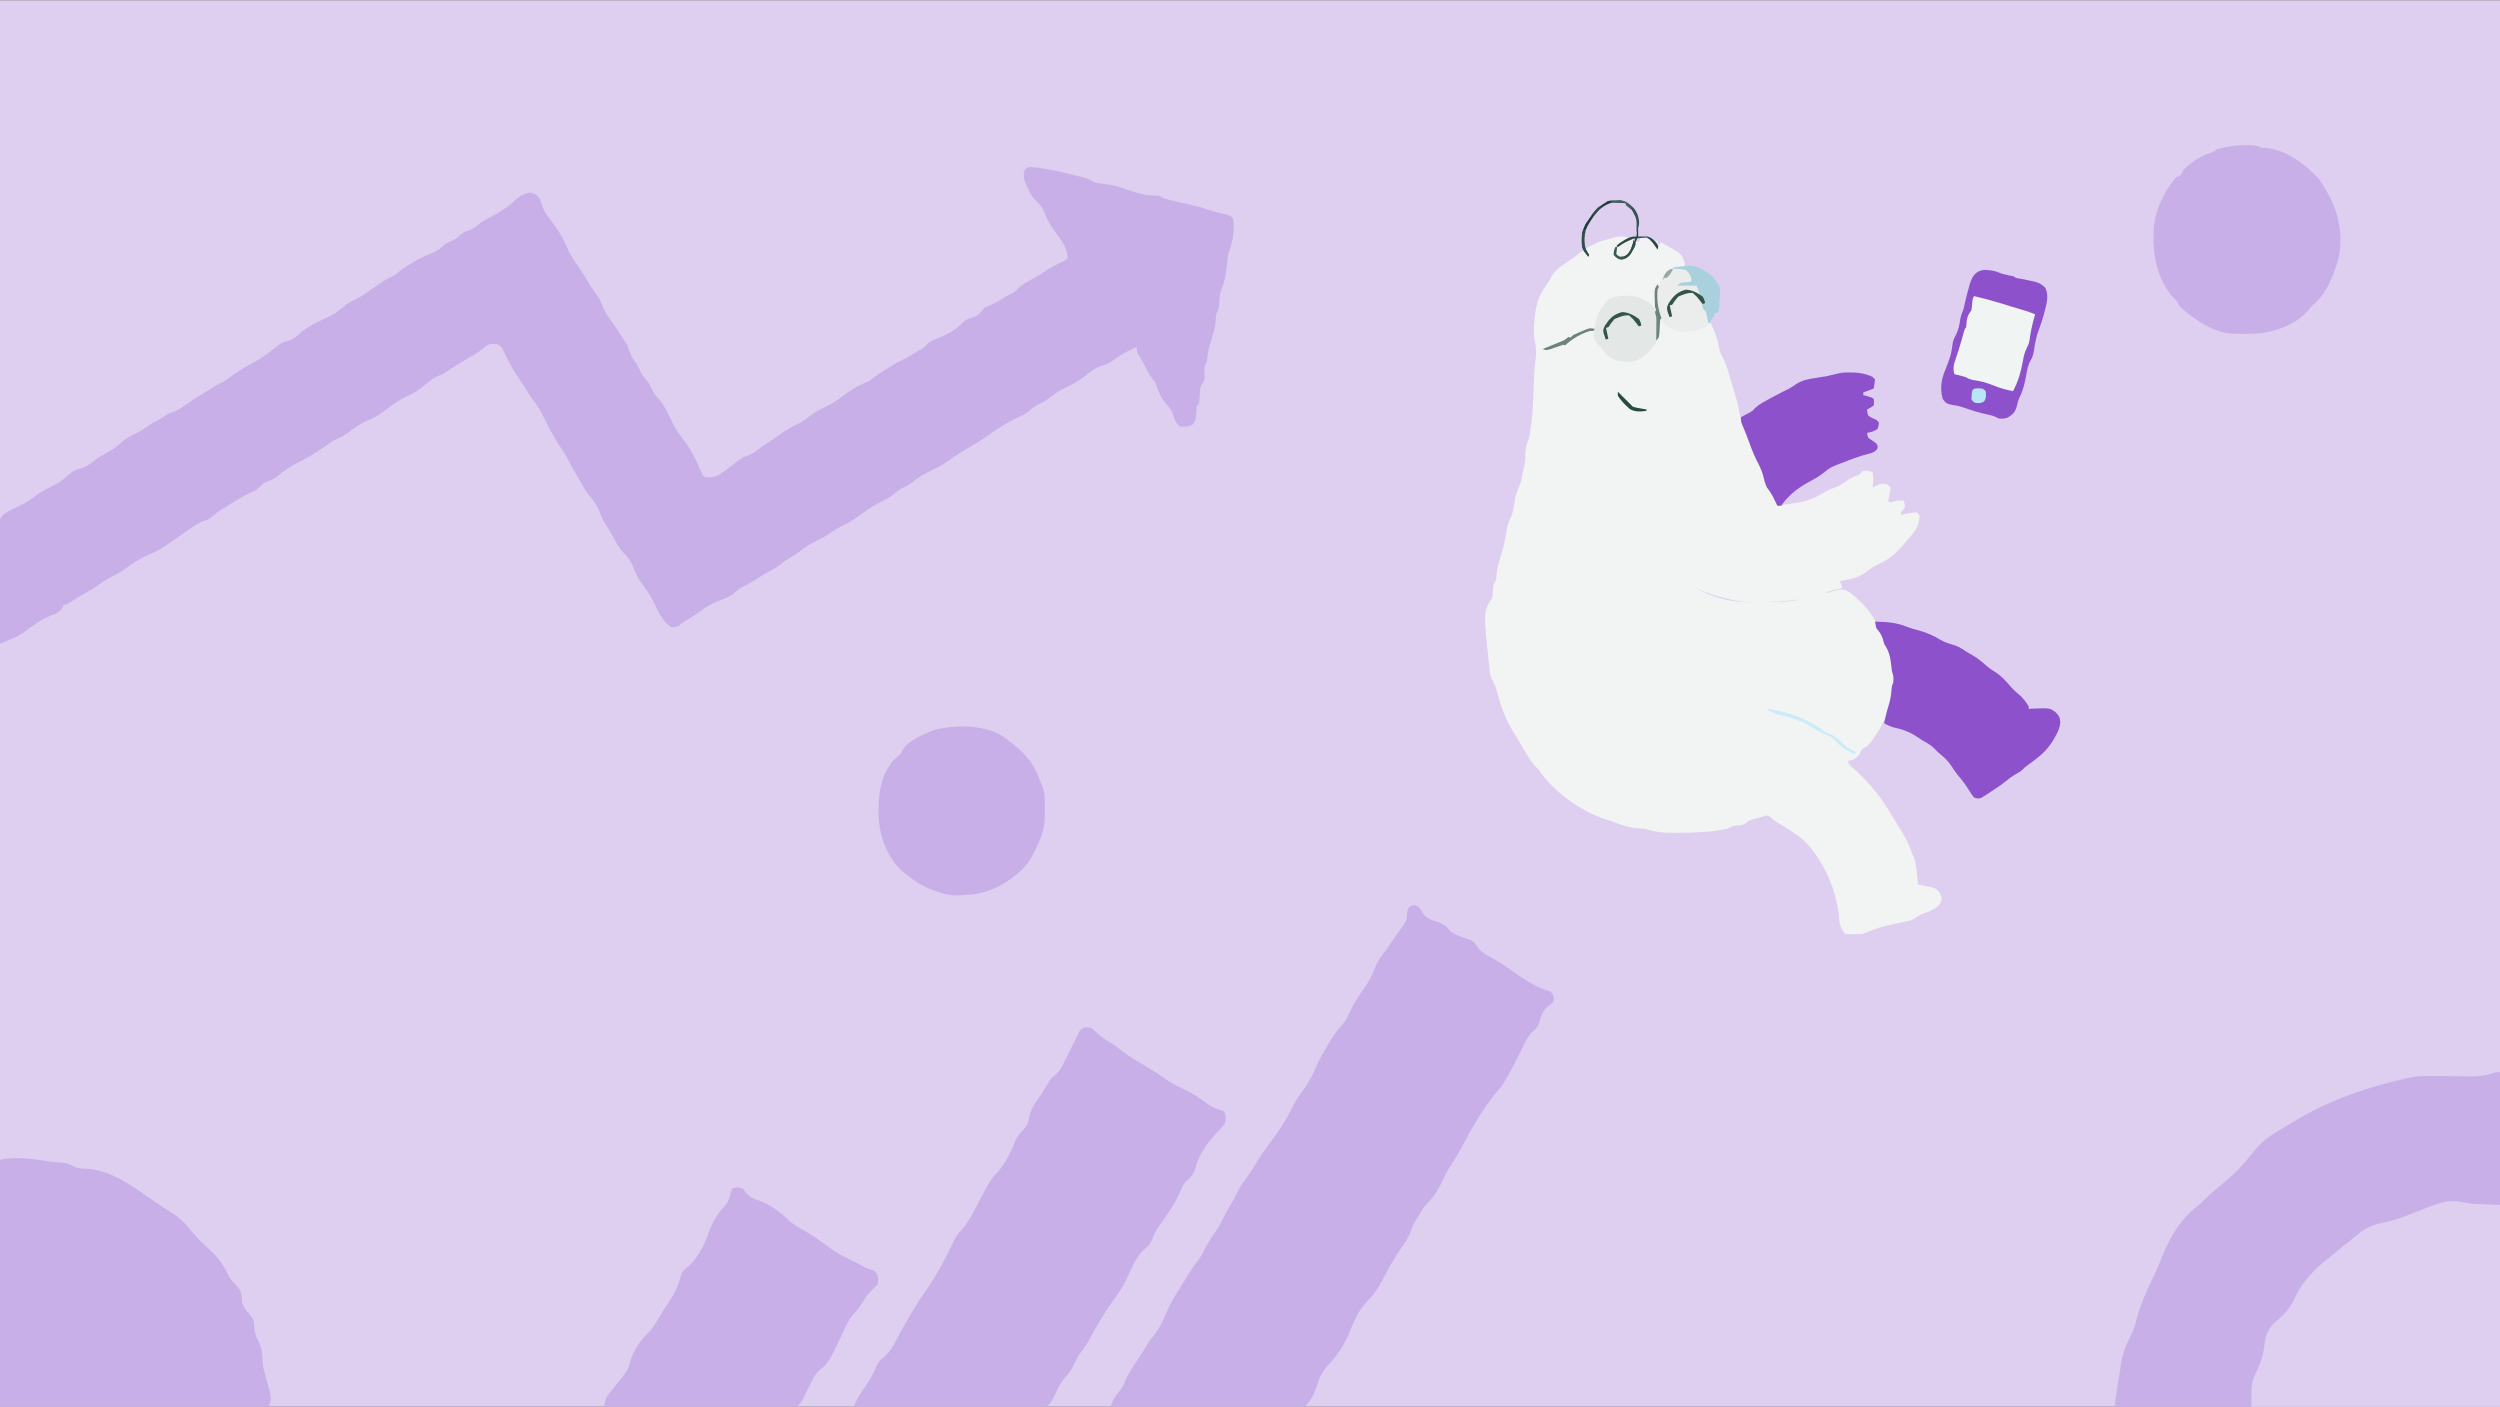 <svg width="604" height="340" viewBox="0 0 1440 810" fill="none" xmlns="http://www.w3.org/2000/svg"><rect x="0" y="0" width="1440" height="810" fill="#333333" stroke="none"/><g clip-path="url(#clip0_1482_966)"><path d="M0 0C475.2 0 950.4 0 1440 0C1440 267.3 1440 534.6 1440 810C964.8 810 489.6 810 0 810C0 542.7 0 275.4 0 0Z" fill="#DECFF1" /><path d="M593.745 95.912C600.512 96.394 606.812 97.644 613.366 99.335C615.022 99.755 616.682 100.149 618.346 100.535C619.418 100.789 620.49 101.043 621.563 101.297C622.518 101.522 623.473 101.747 624.457 101.979C627 102.75 627 102.75 628.91 103.931C631.214 105.27 632.975 105.36 635.625 105.562C640.676 106.062 645.157 107.461 649.922 109.172C655.52 111.175 660.306 112.338 666.287 112.374C668.25 112.5 668.25 112.5 670.5 114C671.639 114.348 672.793 114.648 673.954 114.914C674.63 115.072 675.307 115.229 676.004 115.392C676.709 115.551 677.414 115.711 678.141 115.875C679.527 116.195 680.912 116.515 682.298 116.836C682.968 116.99 683.637 117.144 684.327 117.303C691.961 119.077 691.961 119.077 695.438 120.328C698.92 121.529 702.46 122.37 706.049 123.19C708 123.75 708 123.75 710.25 125.25C710.506 127.158 710.605 128.826 710.578 130.734C710.575 131.276 710.571 131.817 710.568 132.375C710.45 136.694 709.454 140.316 708.006 144.387C707.094 147.54 706.784 150.583 706.5 153.844C706.084 158.543 705.244 162.421 703.409 166.802C702.41 169.755 702.312 172.679 702.205 175.778C701.993 177.82 701.421 178.948 700.5 180.75C700.296 182.458 700.296 182.458 700.266 184.312C699.954 188.698 698.735 192.52 697.353 196.657C696.119 200.416 695.577 203.828 695.25 207.75C694.997 208.218 694.743 208.686 694.483 209.168C693.298 211.726 693.761 214.245 693.917 217.008C693.75 219 693.75 219 692.649 220.45C691.059 222.595 691.171 224.282 691.078 226.922C690.906 231.516 690.906 231.516 689.25 234C689.124 235.356 689.051 236.717 689.016 238.078C688.711 241.983 688.711 241.983 686.906 244.266C684.164 245.517 682.48 245.738 679.5 245.25C677.29 243.279 676.586 241.833 675.844 238.969C674.91 235.959 673.72 234.582 671.64 232.31C668.825 229.075 667.209 225.301 665.93 221.244C665.264 219.617 665.264 219.617 663.82 217.972C662.18 215.912 661.125 213.922 660 211.547C658.784 209.032 657.604 206.642 655.969 204.375C654.75 202.5 654.75 202.5 654.75 199.5C650.213 201.628 645.897 203.777 641.859 206.766C639.606 208.417 637.814 209.506 635.109 210.188C630.99 211.348 627.992 213.992 624.652 216.557C620.695 219.547 616.712 221.624 612.217 223.734C608.99 225.39 606.224 227.468 603.349 229.664C601.31 231.138 599.275 232.216 596.962 233.188C595.181 234.177 593.759 235.487 592.216 236.805C590.295 238.297 588.181 239.254 585.984 240.281C579.92 243.2 574.381 246.706 568.922 250.641C564.532 253.765 559.881 256.457 555.23 259.171C552.249 260.927 549.402 262.711 546.668 264.835C543.834 267.018 540.888 268.581 537.656 270.094C533.269 272.174 529.211 274.349 525.469 277.5C523.432 279.052 521.451 280.054 519.12 281.083C517.295 282.116 515.827 283.426 514.24 284.785C512.152 286.41 509.828 287.526 507.469 288.703C503.799 290.595 500.452 292.54 497.215 295.122C492.795 298.525 487.988 301.343 482.959 303.735C481.315 304.597 479.837 305.599 478.313 306.656C475.703 308.45 473.057 309.879 470.203 311.25C466.931 312.84 464.14 314.558 461.303 316.819C458.806 318.718 456.128 320.322 453.46 321.967C451.466 323.225 451.466 323.225 449.622 324.773C447.754 326.247 445.923 327.314 443.813 328.406C441.127 329.833 438.58 331.319 436.078 333.047C433.719 334.672 431.35 335.983 428.766 337.219C426.053 338.523 424.346 339.834 422.25 342C419.914 343.396 417.485 344.573 414.911 345.463C411.07 346.798 407.947 348.579 404.625 350.906C403.644 351.578 402.663 352.249 401.681 352.919C401.218 353.237 400.755 353.555 400.279 353.882C398.706 354.949 397.104 355.96 395.484 356.953C393.074 358.376 393.074 358.376 391.359 359.859C389.513 361.069 388.43 360.993 386.25 360.75C381.433 357.289 379.002 351.778 376.558 346.565C374.918 343.134 373.1 340.293 370.734 337.312C367.889 333.726 366.206 330.285 364.585 326.024C363.203 322.673 361.299 319.927 358.597 317.479C356.461 315.166 355.11 312.605 353.625 309.844C352.052 306.949 350.499 304.116 348.645 301.389C347.261 299.267 346.422 297.312 345.563 294.938C343.92 290.836 341.784 287.867 338.936 284.522C337.199 282.378 335.938 280.151 334.661 277.714C333.66 275.83 332.567 274.022 331.453 272.203C330.111 269.991 328.866 267.787 327.75 265.453C326.696 263.28 325.5 261.31 324.141 259.312C320.068 253.321 316.621 247.068 313.453 240.562C311.602 236.769 309.703 233.336 307.028 230.045C305.548 228.181 304.346 226.17 303.106 224.142C302.378 222.958 301.615 221.797 300.844 220.641C300.318 219.852 299.792 219.063 299.25 218.25C298.671 217.387 298.671 217.387 298.081 216.507C294.938 211.712 292.362 206.834 289.934 201.653C288.874 199.332 288.874 199.332 286.5 198C283.247 197.57 281.794 197.589 279.141 199.594C278.773 199.939 278.406 200.284 278.027 200.64C276.003 202.399 273.7 203.642 271.392 204.993C268.972 206.413 266.577 207.873 264.188 209.344C263.403 209.825 262.618 210.307 261.809 210.803C260.223 211.797 258.658 212.822 257.109 213.873C255 215.25 255 215.25 252.563 216.188C249.257 217.513 246.715 219.789 243.999 222.047C241.233 224.345 238.869 225.925 235.535 227.3C231.029 229.355 226.935 232.083 223.078 235.172C219.19 238.279 215.124 240.655 210.498 242.496C207.513 243.759 205.071 245.549 202.5 247.5C199.105 250.077 195.945 251.812 192 253.5C190.125 254.68 188.351 255.99 186.563 257.297C182.081 260.489 177.504 263.163 172.594 265.641C167.882 268.018 163.854 270.509 159.853 273.993C157.717 275.668 155.469 276.563 152.962 277.556C151.292 278.249 151.292 278.249 149.625 280.125C147.846 281.905 147.001 282.418 144.759 283.315C140.588 285.106 136.823 287.42 132.984 289.828C132.301 290.248 131.618 290.668 130.915 291.101C128.042 292.889 125.26 294.652 122.695 296.865C120.985 298.302 119.984 298.99 117.891 299.578C114.154 300.854 111.204 302.979 108 305.25C91.769 316.648 91.769 316.648 83.25 320.25C79.317 322.372 75.623 324.811 72 327.422C68.997 329.566 65.953 331.184 62.628 332.766C59.93 334.18 57.538 335.953 55.072 337.734C52.889 339.251 50.624 340.5 48.281 341.751C45.42 343.356 42.701 345.178 39.964 346.983C38.25 348 38.25 348 36.75 348C36.565 348.449 36.379 348.897 36.188 349.359C34.575 352.182 32.784 353.072 29.719 354.094C26.477 355.235 23.73 356.972 20.86 358.828C20.191 359.26 20.191 359.26 19.509 359.7C17.619 360.943 15.817 362.192 14.111 363.68C11.485 365.633 8.773 366.81 5.766 368.062C5.21 368.299 4.655 368.536 4.083 368.78C2.724 369.359 1.362 369.93 0 370.5C-0.191 361.216 -0.338 351.933 -0.427 342.648C-0.47 338.336 -0.529 334.025 -0.622 329.714C-0.712 325.552 -0.761 321.39 -0.783 317.226C-0.798 315.64 -0.828 314.054 -0.872 312.468C-1.207 300.062 -1.207 300.062 1.76 296.223C3.877 294.644 5.829 293.541 8.25 292.5C8.919 292.165 9.588 291.831 10.278 291.486C11.465 290.892 12.661 290.315 13.863 289.752C15.98 288.628 17.783 287.298 19.688 285.844C22.769 283.514 25.905 281.717 29.391 280.078C33.239 278.238 36.218 276.301 39.305 273.378C41.557 271.252 43.578 270.148 46.594 269.484C50.133 268.573 52.71 266.241 55.573 264.062C57.66 262.565 59.735 261.377 62.016 260.203C64.644 258.831 66.751 257.455 68.906 255.422C72.06 252.476 75.643 250.69 79.459 248.725C81.333 247.723 83.002 246.7 84.703 245.438C86.909 243.817 89.049 242.701 91.5 241.5C92.983 240.566 94.45 239.612 95.906 238.638C97.5 237.75 97.5 237.75 99.645 237.085C102.378 236.116 104.341 234.762 106.688 233.062C110.253 230.518 113.863 228.164 117.648 225.952C118.993 225.153 120.299 224.287 121.594 223.406C123.252 222.325 124.739 221.513 126.516 220.688C129.047 219.462 131.171 217.986 133.406 216.281C137.033 213.56 140.805 211.393 144.797 209.25C149.996 206.449 154.511 203.356 159 199.5C161.407 197.706 162.961 196.616 165.891 195.984C168.678 195.3 170.313 193.781 172.453 191.906C177.09 187.928 182.155 185.483 187.652 182.891C193.022 180.345 193.022 180.345 197.578 176.625C199.866 174.393 202.178 173.342 205.043 171.981C208.818 170.088 212.204 167.61 215.628 165.152C218.931 162.792 222.112 160.654 225.835 159.015C227.748 157.981 229.31 156.617 231 155.25C237.024 151.019 242.92 147.757 249.756 145.002C252.539 143.759 254.254 142.283 256.5 140.25C257.993 139.452 259.514 138.743 261.047 138.026C262.726 137.196 262.726 137.196 264.75 135.328C266.718 133.73 267.708 133.143 270 132.375C272.551 131.515 274.181 130.356 276.193 128.534C278.442 126.754 281.012 125.545 283.538 124.204C288.838 121.319 293.534 118.333 297.75 114C300.142 112.253 302.398 111.108 305.344 110.578C308.414 111.179 309.371 112.262 311.25 114.75C311.597 115.755 311.906 116.772 312.188 117.797C313.391 121.927 315.868 124.812 318.489 128.162C321.876 132.659 324.747 137.511 326.859 142.734C328.692 147.098 331.503 150.871 334.157 154.764C336.036 157.526 337.741 160.372 339.425 163.257C340.6 165.163 341.895 166.945 343.219 168.75C344.958 171.179 346.196 173.394 347.203 176.203C348.598 180.017 350.73 182.922 353.177 186.138C355.654 189.463 357.804 192.986 360 196.5C360.495 197.243 360.99 197.985 361.5 198.75C361.87 199.835 362.212 200.93 362.531 202.031C363.489 205.015 364.741 206.827 366.75 209.25C367.396 210.505 368.019 211.772 368.625 213.047C369.634 215.141 370.351 216.601 372 218.25C374.08 220.33 375.041 222.758 376.242 225.422C377.342 227.416 378.623 228.67 380.25 230.25C383.056 234.267 385.205 238.644 387.328 243.047C389.164 246.836 391.257 250.06 393.935 253.307C398.287 258.909 401.251 265.387 404.054 271.86C404.81 273.842 404.81 273.842 406.5 274.5C410.663 274.864 412.775 274.243 416.156 271.828C416.932 271.283 417.707 270.738 418.506 270.176C420.478 268.703 422.4 267.189 424.313 265.641C426.81 263.643 429.007 262.575 432.026 261.601C434.314 260.668 436.084 259.174 438.009 257.648C439.417 256.564 440.839 255.636 442.359 254.719C444.838 253.216 447.126 251.545 449.438 249.797C452.998 247.163 456.638 245.262 460.629 243.369C462.662 242.297 464.271 241.139 466.031 239.672C469.122 237.119 472.412 235.486 476.023 233.773C479.781 231.952 482.989 229.708 486.305 227.191C490.133 224.355 494.184 221.819 498.609 220.031C500.987 219.131 500.987 219.131 502.658 217.67C505.192 215.648 507.859 213.958 510.609 212.25C511.115 211.931 511.62 211.612 512.14 211.283C515.127 209.42 518.15 207.767 521.312 206.224C523.555 205.095 525.671 203.812 527.813 202.5C528.629 202.005 529.445 201.51 530.285 201C532.493 199.614 532.493 199.614 534.032 197.921C535.8 196.21 537.369 195.609 539.672 194.766C545.244 192.552 550.545 189.81 554.719 185.438C556.58 183.674 557.479 183.351 559.875 182.672C563.423 181.647 564.708 179.895 567 177C568.227 176.423 569.46 175.85 570.733 175.383C573.308 174.309 575.61 172.769 577.981 171.308C579.75 170.25 579.75 170.25 582.234 169.078C584.344 168.084 584.344 168.084 585.935 166.242C588.127 164.127 590.403 162.72 593.063 161.297C596.123 159.61 599.099 157.909 601.969 155.906C605.286 153.622 608.821 151.893 612.445 150.149C614.171 149.409 614.171 149.409 615 148.5C615 142.369 611.071 137.842 607.591 133.066C604.895 129.363 603.002 125.942 601.421 121.644C600.291 118.874 598.547 116.957 596.335 114.996C594.337 112.795 593.133 110.387 591.891 107.719C591.526 106.991 591.526 106.991 591.154 106.248C589.641 103.034 589.188 100.914 590.25 97.5C591.75 96 591.75 96 593.745 95.912Z" fill="#C8AFE7" /><path d="M937.5 136.5C938.243 137.614 938.243 137.614 939 138.75C941.688 138.938 941.688 138.938 944.25 138.75C944.498 138.008 944.745 137.265 945 136.5C948.429 136.912 951.506 137.563 954.75 138.75C954.75 139.493 954.75 140.235 954.75 141C955.493 140.505 956.235 140.01 957 139.5C968.675 145.794 968.675 145.794 970.406 151.36C970.437 151.901 970.468 152.442 970.5 153C970.253 153.248 970.005 153.495 969.75 153.75C970.322 154.137 970.895 154.524 971.484 154.922C973.962 157.169 974.615 158.893 975.75 162C974.028 162.861 972.692 162.981 970.781 163.172C970.168 163.235 969.555 163.298 968.924 163.363C968.454 163.408 967.984 163.453 967.5 163.5C967.748 163.5 967.995 163.5 968.25 163.5C971.25 163.5 974.25 163.5 977.25 163.5C979.313 167.646 980.649 171.461 981.308 176.054C981.656 177.828 981.656 177.828 982.91 179.294C984.531 181.46 984.151 183.38 984 186C984.495 186 984.99 186 985.5 186C987.665 190.809 989.58 195.334 990.261 200.59C990.713 202.356 991.281 203.595 992.127 205.193C994.083 208.967 995.231 212.915 996.422 216.985C996.64 217.711 996.858 218.438 997.083 219.186C1001.01 232.36 1001.01 232.36 1001.95 237.891C1002.53 240.919 1003.53 243.263 1005 245.953C1005.84 247.689 1006.36 249.392 1006.88 251.25C1007.7 254.16 1008.75 256.676 1010.17 259.339C1011.58 262.159 1012.71 265.098 1013.89 268.023C1014.73 270.114 1014.73 270.114 1016.25 272.25C1016.61 273.734 1016.98 275.219 1017.33 276.706C1018.1 279.52 1019.35 281.939 1021.17 284.203C1022.64 286.314 1023.08 288.532 1023.75 291C1026.6 290.599 1029.44 290.169 1032.28 289.735C1033.08 289.623 1033.87 289.511 1034.69 289.396C1040.92 288.422 1045.8 286.404 1051.13 283.078C1052.95 282.031 1054.69 281.334 1056.66 280.594C1059.65 279.437 1061.98 278.072 1064.5 276.12C1065.82 275.203 1067.08 274.623 1068.56 274.031C1070.98 273.223 1070.98 273.223 1072.13 271.688C1073.25 270.75 1073.25 270.75 1076.02 270.985C1077.25 271.24 1077.25 271.24 1078.5 271.5C1079.2 274.75 1079.2 277.251 1078.5 280.5C1079.29 280.114 1080.08 279.727 1080.89 279.328C1083.37 278.264 1084.89 278.032 1087.5 279C1088 279.495 1088.49 279.99 1089 280.5C1088.77 282.61 1088.77 282.61 1088.25 285C1088.11 285.712 1087.97 286.423 1087.83 287.156C1087.72 287.682 1087.61 288.208 1087.5 288.75C1090.33 288.974 1090.33 288.974 1092 288C1093.5 287.97 1095 287.968 1096.5 288C1097.02 289.688 1097.02 289.688 1097.25 291.75C1096.17 293.391 1096.17 293.391 1095 294.75C1095 295.245 1095 295.74 1095 296.25C1095.51 296.142 1096.02 296.034 1096.55 295.922C1099.04 295.445 1101.47 294.989 1104 294.75C1105.5 296.25 1105.5 296.25 1105.67 297.636C1105.28 302.968 1102.98 305.848 1099.5 309.75C1099.07 310.269 1098.64 310.789 1098.2 311.323C1094.06 316.257 1088.97 321.761 1082.91 324.188C1079.69 325.486 1077.07 327.507 1074.26 329.514C1070.45 332.185 1067.36 333.238 1062.75 333.75C1061.75 333.982 1060.74 334.222 1059.75 334.5C1060.25 335.738 1060.74 336.975 1061.25 338.25C1060.69 338.395 1060.13 338.54 1059.55 338.69C1058.81 338.885 1058.07 339.08 1057.31 339.281C1056.22 339.569 1056.22 339.569 1055.1 339.862C1053.05 340.418 1053.05 340.418 1051.47 341.277C1049.71 342.141 1048.08 342.455 1046.16 342.797C1043.49 343.262 1043.49 343.262 1041 344.25C1033.61 345.677 1026.21 346.098 1018.71 346.307C1016.95 346.36 1015.2 346.432 1013.44 346.505C1006.51 346.742 1000.47 346.183 993.75 344.25C992.696 344.007 991.642 343.766 990.586 343.53C987.161 342.588 983.919 341.351 980.625 340.031C979.7 339.666 979.7 339.666 978.756 339.293C977.253 338.699 975.751 338.1 974.25 337.5C975.813 338.205 977.378 338.904 978.949 339.592C980.309 340.194 981.661 340.815 983.004 341.455C992.679 345.865 1002.71 346.931 1013.25 346.5C1014.76 346.45 1016.27 346.4 1017.78 346.351C1032.01 346.369 1032.01 346.369 1045.5 342.75C1047.12 342.324 1048.75 341.988 1050.4 341.657C1053.19 341.045 1055.91 340.198 1058.64 339.366C1061.26 338.851 1062.68 339.267 1064.95 340.603C1071.77 345.726 1078.73 352.705 1081.71 360.835C1082.28 362.487 1082.28 362.487 1083.84 364.641C1085.32 366.855 1085.97 368.713 1086.75 371.25C1087.26 372.439 1087.78 373.626 1088.3 374.813C1089.66 378.14 1090.17 381.15 1090.37 384.727C1090.41 386.301 1090.41 386.301 1091.25 387.75C1091.43 392.65 1091.43 392.65 1090.5 394.5C1090.3 395.92 1090.11 397.342 1089.94 398.766C1088.52 408.139 1085.55 416.063 1080 423.75C1079.59 424.34 1079.19 424.93 1078.77 425.537C1076.83 428.265 1075.54 429.797 1072.5 431.25C1071.97 432.237 1071.48 433.239 1071 434.25C1068.92 436.757 1067.49 437.64 1064.25 438C1065.19 440.825 1066.42 441.446 1068.75 443.25C1076.34 450.422 1083.24 458.498 1088.56 467.487C1089.71 469.437 1090.89 471.372 1092.08 473.303C1092.85 474.567 1093.62 475.83 1094.39 477.094C1094.78 477.725 1095.17 478.357 1095.57 479.007C1097.57 482.295 1099.27 485.459 1100.51 489.104C1101.05 490.722 1101.05 490.722 1102.21 493.058C1103.47 496.331 1103.84 499.354 1104.14 502.828C1104.23 503.759 1104.23 503.759 1104.33 504.708C1104.48 506.221 1104.61 507.736 1104.75 509.25C1105.41 509.36 1106.07 509.471 1106.75 509.584C1114.76 511.131 1114.76 511.131 1117.03 513.61C1118.25 516 1118.25 516 1118.34 518.344C1117.04 521.68 1114.71 523.054 1111.52 524.534C1110.76 524.827 1109.99 525.12 1109.2 525.422C1106.1 526.591 1106.1 526.591 1103.34 528.377C1101.59 529.614 1100.33 529.989 1098.24 530.408C1097.23 530.623 1097.23 530.623 1096.19 530.841C1095.47 530.987 1094.75 531.132 1094.02 531.281C1082.97 533.621 1082.97 533.621 1072.5 537.75C1070.84 537.803 1069.19 537.813 1067.53 537.797C1066.64 537.79 1065.75 537.784 1064.83 537.777C1064.14 537.768 1063.46 537.759 1062.75 537.75C1060.77 534.819 1059.61 532.673 1059.38 529.125C1058.26 512.968 1050.28 494.668 1038.61 483.422C1033.96 479.497 1028.76 476.424 1023.54 473.333C1022.25 472.5 1022.25 472.5 1020.25 470.737C1018.6 469.296 1018.6 469.296 1016.63 469.623C1016.01 469.83 1015.39 470.037 1014.75 470.25C1013.81 470.491 1013.81 470.491 1012.85 470.737C1012.22 470.916 1011.6 471.096 1010.95 471.281C1010.01 471.545 1010.01 471.545 1009.05 471.815C1007.21 472.417 1007.21 472.417 1005.73 473.675C1003.99 474.939 1002.95 475.061 1000.83 475.172C998.216 475.317 997.544 475.471 995.25 477C985.592 479.154 975.659 479.324 965.813 479.391C964.56 479.406 964.56 479.406 963.282 479.421C957.608 479.426 952.628 478.793 947.25 477C945.923 476.923 944.594 476.863 943.266 476.813C938.553 476.459 934.566 475.127 930.176 473.435C928.261 472.697 926.389 472.082 924.422 471.516C910.423 466.815 894.524 455.615 886.5 443.25C885.897 442.662 885.293 442.075 884.672 441.469C882.304 439.043 880.708 436.411 879 433.5C878.613 432.866 878.227 432.232 877.828 431.578C876.985 430.149 876.161 428.71 875.344 427.266C874.276 425.38 873.146 423.554 871.969 421.735C867.462 414.457 864.722 407.485 862.569 399.224C861.551 395.337 861.551 395.337 859.796 391.746C858.37 389.365 858.21 387.265 857.906 384.516C857.819 383.732 857.819 383.732 857.729 382.933C854.405 351.893 854.405 351.893 859.5 344.25C859.788 342.271 859.788 342.271 859.875 340.125C860.03 337.244 860.108 336.213 861.75 333.75C861.903 332.2 862.053 330.649 862.192 329.098C862.823 324.795 864.259 320.659 865.5 316.5C866.477 313.043 867.138 309.6 867.656 306.047C868.111 303.159 868.701 300.789 870 298.172C871.724 294.674 872.078 291.24 872.578 287.403C873.092 284.479 874.101 282.018 875.288 279.314C876.268 276.817 876.745 274.306 877.204 271.67C877.5 270 877.5 270 877.893 268.609C878.587 265.485 878.556 262.246 878.716 259.058C878.988 256.606 879.579 255.009 880.5 252.75C881 250.579 881.341 248.39 881.672 246.188C881.769 245.539 881.867 244.89 881.967 244.221C883.03 236.571 883.211 228.9 883.427 221.189C883.532 218.049 883.724 214.917 883.922 211.781C885.095 201.984 885.095 201.984 883.5 192.75C883.556 183.105 884.228 172.139 890.435 164.429C891.754 162.745 892.64 161.105 893.578 159.188C895.537 155.563 898.1 153.72 901.5 151.5C902.799 150.597 904.096 149.691 905.391 148.781C906.288 148.164 906.288 148.164 907.204 147.533C908.451 146.642 909.666 145.704 910.852 144.733C915.958 140.745 921.861 138.516 928.078 136.922C928.836 136.724 928.836 136.724 929.61 136.522C932.45 135.849 934.724 135.487 937.5 136.5Z" fill="#F2F4F3" /><path d="M1440 617.25C1440 680.857 1440 744.465 1440 810C1366.74 810 1293.48 810 1218 810C1218.49 805.624 1219.03 801.375 1219.83 797.062C1220.54 793.163 1221.18 789.274 1221.7 785.344C1222.6 779.468 1224.5 774.288 1227.33 769.078C1229.08 765.712 1230.01 762.373 1230.94 758.719C1232.8 751.457 1235.78 744.861 1238.99 738.106C1239.95 736.08 1240.88 734.042 1241.81 732C1242.24 731.059 1242.24 731.059 1242.69 730.099C1243.24 728.839 1243.77 727.566 1244.27 726.284C1248.76 714.805 1254.23 704.024 1263.75 696C1264.21 695.607 1264.66 695.213 1265.14 694.808C1266.16 693.943 1267.21 693.095 1268.25 692.25C1268.81 691.685 1269.37 691.121 1269.94 690.539C1272.18 688.326 1274.52 686.306 1276.92 684.281C1289.3 673.817 1289.3 673.817 1299.56 661.362C1303.71 656.184 1309.11 652.967 1314.75 649.594C1315.52 649.131 1316.29 648.669 1317.08 648.193C1319.3 646.87 1321.52 645.557 1323.75 644.25C1324.28 643.934 1324.82 643.618 1325.37 643.292C1343.12 632.91 1365.2 625.449 1385.25 621C1385.77 620.875 1386.29 620.75 1386.82 620.622C1391.75 619.515 1396.38 619.334 1401.42 619.433C1403.07 619.448 1404.72 619.463 1406.37 619.478C1408.94 619.511 1411.51 619.547 1414.07 619.587C1416.58 619.624 1419.08 619.646 1421.58 619.667C1422.72 619.691 1422.72 619.691 1423.88 619.716C1428.31 619.747 1432 619.207 1436.19 617.736C1437.75 617.25 1437.75 617.25 1440 617.25Z" fill="#C8AFE7" /><path d="M815.156 521.109C817.844 522.131 817.806 522.342 818.953 524.766C821.033 528.622 824.475 529.603 828.426 530.875C831.888 532.033 833.394 533.317 835.5 536.25C836.804 537.197 836.804 537.197 838.219 537.797C838.736 538.041 839.253 538.284 839.786 538.535C840.984 539.035 842.199 539.493 843.425 539.918C844.074 540.146 844.722 540.374 845.391 540.609C845.989 540.8 846.588 540.99 847.204 541.187C849.073 542.293 849.579 542.977 850.729 544.752C852.845 547.917 855.391 549.351 858.703 551.109C862.924 553.462 866.922 555.909 870.797 558.797C874.509 561.533 878.317 563.973 882.328 566.25C882.816 566.53 883.304 566.811 883.806 567.1C886.195 568.425 888.222 569.311 890.886 570.047C893.25 570.75 893.25 570.75 894.75 573C895.02 574.872 895.02 574.872 894.75 576.75C893.543 577.948 893.543 577.948 891.938 579.047C888.418 581.864 887.726 584.646 886.532 588.879C885.719 591.083 885.068 591.938 883.312 593.437C880.673 595.775 879.237 598.406 877.734 601.547C875.248 606.743 872.642 611.852 869.906 616.922C869.354 617.965 869.354 617.965 868.791 619.03C866.567 623.138 864.141 626.558 861 630C853.311 639.554 847.497 650.067 841.753 660.861C839.688 664.71 837.471 668.346 835.009 671.952C833.592 674.125 832.522 676.353 831.422 678.703C828.961 683.805 826.211 688.932 822.059 692.865C820.006 695.018 818.588 697.387 817.078 699.937C816.789 700.41 816.499 700.883 816.201 701.37C814.776 703.754 813.598 706.039 812.704 708.671C811.367 712.439 809.147 715.544 806.906 718.828C803.697 723.633 800.721 728.447 798.094 733.594C795.28 739.089 792.384 744.442 787.913 748.784C783.259 753.566 780.14 759.746 777.832 765.952C774.721 773.61 770.728 780.034 765 786C762.094 789.254 760.35 792.113 759.094 796.312C757.456 801.524 755.457 806.131 751.5 810C747.874 811.262 744.351 811.145 740.561 811.022C739.459 811.019 738.357 811.021 737.255 811.026C734.277 811.028 731.303 810.976 728.326 810.913C725.21 810.856 722.094 810.851 718.978 810.84C713.083 810.812 707.19 810.739 701.296 810.648C694.584 810.547 687.871 810.498 681.158 810.453C667.354 810.359 653.552 810.201 639.75 810C640.722 806.916 641.605 804.801 643.734 802.359C645.684 799.958 647.047 797.76 648.234 794.906C650.237 790.179 653.046 786.151 655.934 781.937C657.431 779.747 658.812 777.516 660.141 775.219C661.538 772.821 663.046 770.734 664.828 768.609C668.412 764.153 670.457 758.943 672.75 753.75C674.694 749.518 677.021 745.657 679.556 741.75C681.095 739.352 682.571 736.922 684.047 734.484C685.689 731.797 687.342 729.219 689.297 726.75C691.792 723.553 693.535 720.008 695.408 716.423C696.628 714.22 697.938 712.233 699.422 710.203C701.839 706.875 703.619 703.41 705.398 699.709C706.76 696.978 708.329 694.414 709.931 691.819C710.991 690.016 711.89 688.189 712.781 686.297C714.539 682.691 716.774 679.626 719.18 676.427C720.786 674.2 722.202 671.919 723.609 669.562C725.842 665.863 728.243 662.382 730.828 658.922C735.73 652.34 740.427 645.687 743.953 638.25C745.904 634.163 748.361 630.691 751.037 627.064C754.163 622.785 756.464 618.344 758.429 613.424C760.094 609.533 762.29 605.936 764.438 602.297C765.054 601.227 765.054 601.227 765.683 600.136C768.012 596.178 770.476 592.791 773.575 589.409C775.42 587.196 776.535 584.756 777.703 582.141C779.859 577.571 782.314 573.614 785.388 569.584C788.248 565.733 790.279 561.685 791.953 557.203C793.131 554.164 794.541 551.88 796.57 549.349C798.548 546.791 800.352 544.124 802.172 541.453C802.86 540.444 803.548 539.435 804.237 538.427C804.569 537.939 804.9 537.451 805.241 536.948C805.916 535.98 806.61 535.025 807.323 534.085C809.203 531.598 810.435 529.844 810.469 526.687C810.504 524.673 810.519 523.801 811.758 522.185C813 521.25 813 521.25 815.156 521.109Z" fill="#C8AFE7" /><path d="M628.5 591.75C630.052 592.895 631.402 594.176 632.801 595.503C635.173 597.593 637.79 599.153 640.497 600.773C642.386 602.012 644.091 603.301 645.85 604.711C649.717 607.756 653.847 610.247 658.078 612.75C662.37 615.298 666.602 617.85 670.661 620.76C673.765 622.97 676.899 624.73 680.344 626.344C685.678 628.933 690.552 631.644 695.203 635.344C697.868 637.406 700.422 638.403 703.661 639.27C705 639.75 705 639.75 705.75 641.25C706.174 643.898 706.279 645.72 704.736 647.994C703.367 649.544 701.953 651.029 700.5 652.5C694.822 658.499 690.272 665.39 688.228 673.436C687.345 676.327 685.472 678.118 683.25 680.063C681.813 681.679 681.219 682.791 680.391 684.75C677.268 692.137 672.812 698.702 668.115 705.163C666.37 707.618 665.009 709.893 663.99 712.737C662.883 715.826 661.686 717.104 659.25 719.25C656.034 722.133 654.302 724.928 652.5 728.766C652.24 729.299 651.981 729.832 651.713 730.382C650.619 732.633 649.55 734.894 648.492 737.162C646.497 741.354 644.068 744.944 641.285 748.658C638.839 751.991 636.666 755.482 634.5 759C634.114 759.626 633.728 760.251 633.331 760.896C631.369 764.122 629.519 767.382 627.75 770.719C626.406 773.222 625.017 775.48 623.25 777.703C621.369 780.083 620.091 782.507 618.797 785.25C617.427 788.112 616.12 790.37 613.922 792.656C610.818 795.911 609.16 799.75 607.33 803.798C604.68 808.683 604.68 808.683 602.25 810C598.745 810.561 595.243 810.474 591.704 810.426C590.617 810.425 589.53 810.425 588.443 810.427C585.498 810.429 582.553 810.406 579.607 810.38C576.527 810.357 573.447 810.355 570.367 810.35C564.537 810.339 558.707 810.308 552.876 810.27C546.238 810.228 539.6 810.208 532.961 810.189C519.307 810.15 505.654 810.084 492 810C492.986 806.899 493.99 804.552 495.938 801.938C499.358 797.195 502.533 792.454 504.656 786.984C505.729 784.435 506.759 783.191 508.969 781.547C513.649 777.772 515.905 772.201 518.672 766.989C520.617 763.401 522.691 759.889 524.766 756.375C525.353 755.369 525.353 755.369 525.953 754.342C528.325 750.323 530.863 746.478 533.567 742.675C539.807 733.844 544.882 724.104 549.469 714.328C550.621 711.981 551.833 710.258 553.641 708.375C558.141 703.524 560.901 697.293 564 691.5C565.319 689.042 566.649 686.59 567.984 684.141C568.281 683.581 568.579 683.021 568.885 682.445C570.663 679.182 572.554 676.849 575.25 674.25C576.436 672.623 577.548 671.022 578.625 669.328C578.919 668.871 579.214 668.413 579.517 667.942C581.753 664.37 583.304 660.707 584.81 656.772C586.063 654.077 587.76 652.139 589.837 650.039C591.926 647.724 592.472 645.942 592.922 642.844C593.952 637.875 597.067 633.916 599.88 629.799C601.586 627.252 603.142 624.606 604.723 621.979C606 620.25 606 620.25 607.746 619.043C610.88 616.239 612.391 612.635 614.25 608.906C614.631 608.16 615.012 607.414 615.404 606.645C616.9 603.708 618.38 600.766 619.813 597.798C620.143 597.119 620.473 596.44 620.812 595.74C621.103 595.133 621.393 594.526 621.691 593.901C623.284 591.142 625.574 591.317 628.5 591.75Z" fill="#C8AFE7" /><path d="M24.432 668.148C27.984 668.719 31.464 669.145 35.062 669.328C37.777 669.506 39.56 669.88 41.906 671.25C44.561 672.79 46.492 672.851 49.547 672.844C61.621 673.39 73.62 680.879 83.25 687.75C83.887 688.196 84.524 688.641 85.181 689.101C86.379 689.94 87.574 690.784 88.766 691.632C91.649 693.62 94.604 695.492 97.569 697.353C101.275 699.7 104.603 702.104 107.437 705.469C107.883 705.988 108.329 706.507 108.788 707.042C109.512 707.887 109.512 707.887 110.25 708.75C114.879 714.082 114.879 714.082 120.047 718.875C125.283 723.329 128.898 728.456 131.73 734.675C132.889 736.75 134.267 738.19 135.937 739.875C138.813 742.906 139.261 744.936 139.356 749.033C139.578 751.686 140.852 753.226 142.5 755.25C143.041 755.931 143.583 756.611 144.141 757.312C144.589 757.869 145.038 758.426 145.5 759C146.422 760.844 146.355 762.191 146.437 764.25C146.686 767.449 147.275 769.587 148.875 772.359C150.991 776.195 151.069 779.438 151.216 783.759C151.447 787.32 152.445 790.644 153.422 794.062C156.693 805.615 156.693 805.615 154.5 810C103.515 810 52.53 810 -0 810C-0.016 786.627 -0.031 763.253 -0.047 739.172C-0.054 731.778 -0.061 724.385 -0.068 716.767C-0.071 707.773 -0.071 707.773 -0.072 703.569C-0.072 700.618 -0.075 697.667 -0.079 694.717C-0.084 690.961 -0.086 687.205 -0.085 683.448C-0.085 682.065 -0.087 680.682 -0.09 679.299C-0.093 677.44 -0.092 675.581 -0.09 673.721C-0.092 673.172 -0.095 672.623 -0.097 672.057C-0.086 668.336 -0.086 668.336 0.75 667.5C8.851 666.15 16.381 666.845 24.432 668.148Z" fill="#C8AFE7" /><path d="M1422.75 693C1428.44 693.247 1434.13 693.495 1440 693.75C1440 732.112 1440 770.475 1440 810C1392.73 810 1345.46 810 1296.75 810C1296.75 796.05 1296.75 796.05 1300.1 788.906C1302.73 783.143 1304.08 778.473 1304.54 772.178C1305.58 766.136 1308.43 762.773 1313.06 759C1317.51 755.15 1320.04 751.453 1322.42 746.117C1324.62 741.242 1327.62 737.425 1331.25 733.5C1331.68 733.027 1332.11 732.554 1332.55 732.067C1336.28 728.162 1340.55 724.875 1344.75 721.5C1346.09 720.391 1347.44 719.282 1348.78 718.172C1351.86 715.664 1354.94 713.172 1358.06 710.719C1358.83 710.11 1359.6 709.501 1360.39 708.873C1364.61 705.966 1368.9 704.696 1373.86 703.687C1378.56 702.659 1382.95 701.274 1387.41 699.469C1409.89 690.428 1409.89 690.428 1422.75 693Z" fill="#DECFF1" /><path d="M424.641 683.625C427.5 684 427.5 684 428.505 685.04C428.982 685.709 428.982 685.709 429.469 686.391C431.506 689.096 433.306 689.909 436.5 690.984C440.619 692.406 443.877 694.214 447.375 696.75C447.806 697.062 448.237 697.373 448.682 697.694C450.628 699.145 452.371 700.627 454.049 702.384C456.5 704.728 459.144 706.218 462.094 707.859C467.777 711.107 472.968 714.683 478.18 718.647C481.404 721.034 484.729 722.865 488.344 724.594C493.857 727.263 493.857 727.263 496.298 728.736C498.352 729.959 500.408 730.64 502.673 731.367C504 732 504 732 505.5 734.25C505.922 736.688 505.922 736.688 505.5 739.5C504.379 740.886 503.128 742 501.8 743.188C499.312 745.695 497.577 748.667 495.677 751.629C494.528 753.337 493.423 754.722 492 756.188C488.252 760.371 486.152 765.97 483.75 771C482.712 773.161 481.663 775.316 480.609 777.469C480.262 778.2 480.262 778.2 479.908 778.947C477.957 782.934 475.733 786.226 472.099 788.897C469.553 791.104 468.387 793.646 466.922 796.641C466.117 798.26 465.305 799.869 464.446 801.46C463.829 802.628 463.25 803.817 462.718 805.026C461.664 807.063 460.71 808.46 459 810C455.459 810.989 451.945 810.855 448.3 810.766C447.205 810.764 446.111 810.765 445.017 810.769C442.054 810.771 439.092 810.732 436.13 810.684C433.031 810.642 429.932 810.638 426.833 810.63C420.968 810.609 415.103 810.554 409.238 810.486C402.56 810.411 395.882 810.374 389.203 810.34C375.468 810.269 361.734 810.15 348 810C348.448 806.984 348.777 805.023 350.719 802.641C351.122 802.134 351.525 801.627 351.94 801.105C352.373 800.576 352.805 800.046 353.25 799.5C354.588 797.794 355.919 796.082 357.246 794.367C358.027 793.361 358.814 792.359 359.613 791.367C361.674 788.7 362.478 786.671 363.17 783.328C365.095 777.262 368.861 771.537 373.562 767.32C376.851 763.729 379.148 759.275 381.655 755.12C382.687 753.446 383.803 751.84 384.938 750.234C388.149 745.481 391.039 739.943 392.203 734.297C393.137 731.606 394.456 730.746 396.647 729.032C401.962 723.951 405.804 717.006 408.018 710.065C409.963 704.58 412.788 699.33 416.812 695.109C419.375 692.421 420.256 689.83 421.119 686.253C421.737 683.813 422.007 684.038 424.641 683.625Z" fill="#C8AFE7" /><path d="M1301.25 84C1301.62 84.371 1301.62 84.371 1302 84.75C1303.08 84.832 1304.16 84.889 1305.23 84.938C1316.82 86.027 1327.18 93.858 1335 102C1336.71 104.15 1338.14 106.368 1339.5 108.75C1340.01 109.597 1340.01 109.597 1340.52 110.461C1347.31 122.161 1350.08 136.554 1346.67 149.813C1343.9 158.42 1340.44 168.287 1333.42 174.284C1331.88 175.6 1330.69 177.023 1329.42 178.594C1321.91 187.122 1309.88 191.151 1298.74 191.917C1295.58 192.046 1292.42 192.058 1289.25 192C1288.43 191.998 1287.61 191.996 1286.77 191.994C1274.85 191.475 1264.18 183.9 1255.5 176.25C1254.66 174.703 1254.66 174.703 1254 173.25C1253.57 172.833 1253.13 172.415 1252.69 171.985C1243.86 162.91 1240.58 150.367 1240.41 138.047C1240.43 136.781 1240.46 135.516 1240.5 134.25C1240.51 133.331 1240.51 133.331 1240.51 132.393C1240.99 121.177 1246.21 110.557 1253.25 102C1254.24 101.475 1255.23 100.969 1256.25 100.5C1256.76 99.505 1257.26 98.504 1257.75 97.5C1262.29 92.951 1267.09 89.937 1273.1 87.73C1275.14 87.026 1275.14 87.026 1277.25 85.5C1284.81 83.835 1293.59 82.298 1301.25 84Z" fill="#C8AFE7" /><path d="M568.5 420C569.101 420.145 569.703 420.29 570.322 420.439C575.493 421.856 579.386 424.905 583.5 428.25C583.883 428.56 584.265 428.87 584.66 429.189C591.708 434.985 596.423 441.178 599.25 450C599.645 450.877 600.041 451.754 600.448 452.657C602.074 456.976 601.856 461.428 601.828 465.984C601.843 466.854 601.858 467.723 601.874 468.619C601.87 474.509 600.896 479.133 598.5 484.5C598.265 485.051 598.03 485.601 597.788 486.169C594.971 492.569 592.025 498.042 586.5 502.5C585.959 502.958 585.417 503.416 584.859 503.888C575.885 511.212 566.59 514.902 555 515.25C553.86 515.321 553.86 515.321 552.697 515.393C546.924 515.627 542.327 514.412 537 512.25C535.93 511.829 535.93 511.829 534.838 511.4C529.932 509.337 526.064 506.653 522 503.25C521.35 502.801 520.701 502.353 520.031 501.89C511.11 493.674 506.591 481.712 506.092 469.889C505.774 458.608 506.773 446.573 514.573 437.713C515.59 436.712 516.63 435.734 517.699 434.789C519.066 433.578 519.066 433.578 519.727 431.991C522.762 426.138 532.728 422.34 538.5 420C540.926 419.411 543.275 419.002 545.754 418.717C553.859 417.71 560.342 417.721 568.5 420Z" fill="#C8AFE7" /><path d="M1080 357.75C1086.49 357.913 1092.25 358.192 1098.31 360.721C1100.34 361.538 1102.35 362.091 1104.47 362.625C1109.26 363.888 1113.6 365.715 1117.83 368.297C1119.92 369.549 1121.95 370.226 1124.3 370.875C1127.52 371.781 1129.77 373.012 1132.5 375C1133.72 375.709 1134.93 376.411 1136.16 377.109C1139.27 378.956 1141.85 381.026 1144.51 383.473C1146.03 384.774 1147.58 385.773 1149.28 386.812C1152.99 389.191 1155.65 392.289 1158.53 395.593C1159.88 397.094 1161.15 398.337 1162.73 399.562C1165.23 401.654 1166.74 403.759 1168.5 406.5C1168.5 406.995 1168.5 407.49 1168.5 408C1169.31 407.956 1170.11 407.913 1170.94 407.868C1180.66 407.501 1180.66 407.501 1183.83 409.781C1186.01 412.02 1186.43 412.533 1186.73 415.6C1186.45 419.15 1185.37 421.372 1183.59 424.406C1183.29 424.932 1182.99 425.458 1182.68 426C1179.9 430.622 1176.56 434.006 1172.25 437.25C1171.39 437.905 1171.39 437.905 1170.52 438.574C1169.53 439.323 1168.53 440.061 1167.52 440.783C1166.22 441.726 1166.22 441.726 1165.1 442.916C1163.67 444.325 1161.99 445.128 1160.24 446.092C1158.64 447.066 1157.25 448.161 1155.8 449.344C1152.58 451.894 1149.22 454.16 1145.77 456.375C1145.25 456.718 1144.72 457.062 1144.19 457.415C1143.69 457.729 1143.19 458.044 1142.68 458.367C1142.24 458.652 1141.79 458.937 1141.34 459.23C1139.58 459.913 1138.73 459.701 1137 459C1135.55 457.143 1135.55 457.143 1134.09 454.781C1132.09 451.634 1130.07 448.791 1127.57 446.03C1126.34 444.556 1125.36 443.001 1124.34 441.375C1122.39 438.355 1120.18 436.192 1117.41 433.919C1116 432.75 1116 432.75 1114.08 430.734C1112.34 429.088 1110.66 427.991 1108.55 426.876C1107 426 1107 426 1105.15 424.726C1100.75 421.712 1096.97 420.057 1091.76 418.966C1089.31 418.397 1087.42 417.514 1085.25 416.25C1086 412.697 1086.81 409.251 1087.92 405.797C1088.94 402.537 1089.37 399.424 1089.59 396.023C1089.75 394.5 1089.75 394.5 1090.5 393C1090.73 389.51 1090.73 389.51 1089.75 386.25C1089.53 384.58 1089.33 382.908 1089.14 381.234C1088.54 376.825 1087.65 374.175 1085.25 370.5C1085 369.603 1084.76 368.706 1084.5 367.781C1083.69 365.047 1082.53 363.681 1080.75 361.5C1080.46 360.259 1080.2 359.009 1080 357.75Z" fill="#8D52CB" /><path d="M1063.59 214.266C1064.28 214.254 1064.96 214.241 1065.67 214.229C1070.25 214.226 1074.32 214.777 1078.5 216.75C1079.24 217.493 1079.24 217.493 1080 218.25C1079.72 220.969 1079.72 220.969 1079.25 223.5C1077.27 224.243 1075.29 224.985 1073.25 225.75C1073.25 226.245 1073.25 226.74 1073.25 227.25C1074.1 227.482 1074.95 227.714 1075.83 227.953C1078.5 228.75 1078.5 228.75 1079.25 229.5C1079.53 231.281 1079.53 231.281 1079.25 233.25C1077.38 234.609 1077.38 234.609 1075.5 235.5C1075.52 237.312 1075.52 237.312 1076.25 239.25C1078.43 240.556 1078.43 240.556 1080.75 241.5C1081.25 241.995 1081.74 242.49 1082.25 243C1082.11 244.875 1082.11 244.875 1081.5 246.75C1079.31 248.209 1078.03 248.59 1075.5 249C1075.54 250.409 1075.54 250.409 1076.25 252C1077.36 252.743 1077.36 252.743 1078.5 253.5C1080.75 255 1080.75 255 1081.55 256.547C1081.5 258 1081.5 258 1080.6 259.151C1078.95 260.494 1077.66 260.808 1075.59 261.281C1070.64 262.532 1065.99 264.362 1061.25 266.25C1060.2 266.634 1060.2 266.634 1059.12 267.026C1055.76 268.273 1053.24 269.461 1050.57 271.931C1047.44 274.463 1043.74 276.267 1040.25 278.25C1034.76 281.417 1029.53 285.702 1026 291C1025.26 291 1024.51 291 1023.75 291C1023.51 290.493 1023.26 289.987 1023.01 289.465C1022.52 288.461 1022.52 288.461 1022.02 287.438C1021.69 286.776 1021.37 286.115 1021.04 285.434C1020.07 283.635 1018.99 282.112 1017.75 280.5C1016.72 278.328 1016.16 276.34 1015.64 273.984C1014.88 270.787 1013.49 268.087 1011.97 265.184C1009.73 260.723 1008.07 255.991 1006.34 251.312C1005.4 248.818 1004.36 246.36 1003.33 243.899C1002.75 242.25 1002.75 242.25 1002.75 240C1003.2 239.764 1003.65 239.528 1004.12 239.285C1004.72 238.964 1005.32 238.643 1005.94 238.313C1006.53 237.999 1007.12 237.686 1007.73 237.363C1009.53 236.334 1009.53 236.334 1010.81 234.855C1013.26 232.525 1016.1 231.098 1019.06 229.5C1019.64 229.181 1020.22 228.862 1020.82 228.533C1024.02 226.781 1027.26 225.126 1030.54 223.529C1032.07 222.713 1033.44 221.773 1034.87 220.79C1038.4 218.535 1042.02 217.98 1046.11 217.359C1047.51 217.134 1048.9 216.905 1050.3 216.671C1051.21 216.53 1051.21 216.53 1052.14 216.386C1061 214.257 1061 214.257 1063.59 214.266Z" fill="#8D52CB" /><path d="M1145.3 155.297C1146.05 155.383 1146.8 155.469 1147.57 155.558C1149.7 155.991 1151.5 156.668 1153.5 157.5C1154.68 157.791 1155.87 158.059 1157.06 158.297C1160.17 158.919 1160.17 158.919 1161 159.75C1162.09 159.976 1163.18 160.174 1164.28 160.359C1174.67 162.376 1174.67 162.376 1178.11 165.474C1180.25 169.752 1178.87 174.702 1177.69 179.109C1177.55 179.633 1177.42 180.157 1177.28 180.697C1176.49 183.664 1175.57 186.515 1174.45 189.375C1172.94 193.275 1172.22 197.201 1171.59 201.324C1171.23 203.582 1170.85 205.335 1169.65 207.299C1167.99 210.11 1167.62 213.004 1167.05 216.187C1166.17 220.684 1165.26 224.759 1163.15 228.861C1162.43 230.392 1162.09 231.832 1161.75 233.484C1160.8 236.982 1159.52 238.271 1156.55 240.187C1154.64 240.88 1153.27 240.951 1151.25 240.75C1150.78 240.513 1150.31 240.276 1149.83 240.032C1148.24 239.243 1146.89 238.883 1145.16 238.547C1140.15 237.496 1135.31 235.962 1130.48 234.281C1128.34 233.543 1126.69 233.185 1124.39 232.922C1121.55 232.42 1120.65 231.848 1119 229.5C1117.38 223.566 1118.1 218.485 1120.41 212.953C1122.28 208.303 1124.05 203.836 1124.53 198.797C1124.77 196.499 1125.34 194.909 1126.45 192.891C1128.12 189.837 1128.64 186.885 1129.13 183.46C1129.52 181.405 1130.2 179.677 1131 177.75C1131.2 176.806 1131.4 175.863 1131.61 174.891C1132.35 171.495 1133.23 168.151 1134.19 164.812C1134.32 164.298 1134.46 163.784 1134.6 163.254C1136.2 157.872 1139.27 154.496 1145.3 155.297Z" fill="#8D52CB" /><path d="M1137 170.25C1138.39 170.593 1139.78 170.937 1141.17 171.281C1141.95 171.473 1142.72 171.664 1143.52 171.861C1148.66 173.185 1153.72 174.759 1158.78 176.358C1161.18 177.115 1163.59 177.844 1166.02 178.523C1168.16 179.152 1170.19 179.876 1172.25 180.75C1172.03 181.487 1172.03 181.487 1171.81 182.238C1170.52 186.769 1169.58 191.209 1168.97 195.882C1168.5 198 1168.5 198 1167.4 200.174C1166.11 202.79 1165.63 205.115 1165.12 207.984C1164 214.086 1162.45 219.516 1159.5 225C1155.44 224.242 1151.8 223.179 1147.97 221.625C1144.15 220.1 1140.57 219.149 1136.5 218.593C1134.68 218.237 1133.39 217.604 1131.75 216.75C1130.7 216.438 1129.63 216.156 1128.56 215.906C1127.17 215.581 1127.17 215.581 1125.75 215.25C1124.67 211.786 1125.49 209.228 1126.64 205.922C1126.99 204.86 1127.34 203.797 1127.69 202.734C1127.87 202.199 1128.05 201.663 1128.23 201.111C1129.31 197.755 1130.22 194.348 1131.15 190.948C1131.75 189 1131.75 189 1132.5 188.25C1132.62 187.174 1132.71 186.095 1132.78 185.016C1133.07 182.054 1133.72 180.867 1135.5 178.5C1135.81 176.754 1135.97 175.036 1136.09 173.268C1136.25 171.75 1136.25 171.75 1137 170.25Z" fill="#F0F4F3" /><path d="M954.75 163.5C955.121 164.243 955.121 164.243 955.5 165C955.252 165.495 955.005 165.99 954.75 166.5C954.265 172.397 954.944 177.468 957 183C956.629 183.371 956.629 183.371 956.25 183.75C956.15 185.421 956.077 187.093 956.016 188.766C955.739 192.974 955.398 195.53 952.5 198.75C951.959 199.493 951.417 200.235 950.859 201C947.725 204.58 944.403 207.362 939.606 208.137C934.6 208.299 930.288 207.884 926.25 204.75C924.833 203.325 923.715 201.87 922.5 200.25C921.959 199.74 921.417 199.229 920.859 198.703C919.248 196.981 918.585 195.789 918 193.5C918.188 191.109 918.188 191.109 918.75 188.25C918.826 187.667 918.903 187.084 918.981 186.483C919.857 180.661 922.241 176.465 926.432 172.348C930.791 169.507 938.029 169.673 943.078 170.719C947.395 172.385 951.564 174.39 954 178.5C953.629 177.386 953.629 177.386 953.25 176.25C953.16 174.502 953.118 172.751 953.109 171C953.099 170.072 953.088 169.144 953.077 168.188C953.25 165.75 953.25 165.75 954.75 163.5Z" fill="#E3E7E5" /><path d="M969.158 154.16C971.25 154.5 971.25 154.5 973.219 156.141C974.164 158.073 975.052 159.964 975.75 162C974.028 162.861 972.692 162.981 970.781 163.172C970.168 163.235 969.555 163.298 968.924 163.362C968.454 163.408 967.984 163.453 967.5 163.5C967.748 163.5 967.995 163.5 968.25 163.5C971.25 163.5 974.25 163.5 977.25 163.5C979.313 167.645 980.649 171.461 981.308 176.054C981.825 178.036 982.78 179.125 984 180.75C984.514 182.98 984.298 184.402 984 186.75C980.621 190.02 974.721 190.538 970.172 190.828C965.641 190.733 961.501 188.559 958.011 185.754C954.245 181.083 953.539 174.252 953.757 168.469C954.075 165.897 954.815 164.153 956.25 162C956.73 161.227 957.209 160.453 957.703 159.656C961.201 154.78 963.181 153.957 969.158 154.16Z" fill="#EAEDEC" /><path d="M972.562 152.672C977.567 152.751 982.615 155.591 986.273 158.862C987.382 160.12 988.352 161.336 989.25 162.75C989.539 163.164 989.828 163.578 990.126 164.004C991.104 166.741 990.739 169.354 990.516 172.219C990.479 172.801 990.443 173.383 990.406 173.982C990.111 178.278 990.111 178.278 989.25 180C988.755 180 988.26 180 987.75 180C987.549 180.572 987.348 181.145 987.141 181.734C986.279 183.684 985.524 184.577 984 186C983.909 185.53 983.818 185.06 983.725 184.576C983.599 183.963 983.473 183.35 983.344 182.719C983.222 182.11 983.1 181.501 982.975 180.873C982.6 179.11 982.6 179.11 981 177.75C980.604 176.174 980.604 176.174 980.297 174.281C979.65 170.722 978.613 167.596 977.25 164.25C976.626 164.25 976.003 164.25 975.36 164.25C972.24 164.25 969.12 164.25 966 164.25C967.798 162.452 968.5 162.493 970.969 162.281C971.888 162.197 971.888 162.197 972.826 162.111C973.296 162.075 973.766 162.038 974.25 162C974.25 158.794 973.407 157.612 971.25 155.25C968.749 154.638 966.319 154.51 963.75 154.5C963.75 154.252 963.75 154.005 963.75 153.75C966.682 153.331 969.62 153.015 972.562 152.672Z" fill="#A9D1DD" /><path d="M1018.5 408C1019.75 408.246 1021 408.497 1022.25 408.75C1023.52 409.007 1023.52 409.007 1024.82 409.269C1033.62 411.241 1041.73 414.411 1049.07 419.757C1051.39 421.582 1051.39 421.582 1053.98 422.438C1057.4 423.76 1059.77 426.367 1062.35 428.883C1064.37 430.601 1066.35 431.662 1068.75 432.75C1068.75 433.245 1068.75 433.74 1068.75 434.25C1063.57 432.324 1060.16 429.699 1056.46 425.596C1055.08 424.343 1053.84 423.785 1052.11 423.094C1049.78 422.106 1047.67 421.047 1045.55 419.672C1039.66 415.919 1034.09 413.553 1027.28 412.074C1024.07 411.36 1021.38 410.332 1018.5 408.75C1018.5 408.502 1018.5 408.255 1018.5 408Z" fill="#CAEBF7" /><path d="M1139.58 223.359C1142.25 223.5 1142.25 223.5 1143.75 225C1144 227.353 1144.15 228.874 1142.86 230.906C1141.01 232.055 1139.89 232.071 1137.75 231.75C1136.34 230.953 1136.34 230.953 1135.5 229.5C1135.91 223.559 1135.91 223.559 1139.58 223.359Z" fill="#B7E6F7" /><path d="M954.75 163.5C954.998 163.995 955.245 164.49 955.5 165C955.252 165.495 955.005 165.99 954.75 166.5C954.265 172.397 954.944 177.468 957 183C956.752 183.248 956.505 183.495 956.25 183.75C956.036 186.443 955.913 189.135 955.784 191.833C955.5 194.25 955.5 194.25 954 195.75C954.013 194.34 954.013 194.34 954.026 192.902C954.033 191.664 954.04 190.426 954.047 189.188C954.053 188.569 954.059 187.95 954.066 187.312C954.07 186.413 954.07 186.413 954.073 185.496C954.077 184.946 954.081 184.396 954.085 183.83C954.05 182.221 954.05 182.221 953.574 180.594C953.467 180.15 953.36 179.707 953.25 179.25C953.498 179.002 953.745 178.755 954 178.5C953.752 177.757 953.505 177.015 953.25 176.25C953.16 174.502 953.118 172.751 953.109 171C953.099 170.072 953.088 169.144 953.077 168.188C953.25 165.75 953.25 165.75 954.75 163.5Z" fill="#6D837C" /><path d="M963.75 154.5C962.786 156.65 961.822 158.232 960 159.75C959.505 159.75 959.01 159.75 958.5 159.75C958.252 160.245 958.005 160.74 957.75 161.25C958.096 158.139 960.387 154.5 963.75 154.5Z" fill="#98A8A2" /><path d="M918.678 189.158C918.314 189.575 917.95 189.992 917.575 190.422C917.023 190.381 916.472 190.34 915.903 190.297C910.264 192.088 905.832 194.642 901.497 198.645C901.174 198.51 900.851 198.375 900.518 198.236C897.947 199.06 895.41 199.969 892.866 200.874C890.522 201.529 890.522 201.529 888.565 200.711C889.874 200.187 889.874 200.187 891.209 199.654C892.357 199.19 893.505 198.726 894.653 198.262C895.227 198.033 895.802 197.804 896.394 197.568C897.227 197.23 897.227 197.23 898.077 196.885C898.587 196.679 899.097 196.474 899.622 196.263C901.098 195.62 901.098 195.62 902.421 194.561C902.791 194.294 903.16 194.026 903.541 193.751C903.864 193.886 904.187 194.021 904.52 194.16C905.112 193.649 905.705 193.138 906.316 192.612C907.898 191.864 909.502 191.161 911.118 190.488C911.972 190.126 912.827 189.764 913.707 189.39C916.027 188.625 916.027 188.625 918.678 189.158Z" fill="#6D837C" /><path d="M931.881 225.331C934.766 228.216 937.65 231.101 940.535 233.985C942.444 234.52 942.444 234.52 944.567 234.871C945.283 235.002 945.999 235.134 946.736 235.27C947.286 235.365 947.836 235.461 948.402 235.559C948.402 235.819 948.402 236.078 948.402 236.346C944.883 236.8 941.814 237.121 938.694 235.23C936.102 232.966 933.771 230.581 931.881 227.691C931.881 226.912 931.881 226.134 931.881 225.331Z" fill="#284A40" /><path d="M934.326 179.442C938.235 179.69 940.976 181.247 944.11 183.478C945.099 185.527 945.099 185.527 945.427 187.185C944.938 187.359 944.449 187.533 943.945 187.712C943.265 186.817 943.265 186.817 942.572 185.904C940.648 183.428 940.648 183.428 938.345 181.353C935.376 181.125 932.592 182.296 929.928 183.511C928.003 185.784 928.003 185.784 926.534 188.057C926.045 188.231 925.556 188.405 925.052 188.584C925.503 190.628 925.953 192.672 926.418 194.778C925.929 194.952 925.439 195.126 924.935 195.305C923.099 190.139 923.099 190.139 924.404 187.285C927.275 182.998 929.227 180.874 934.326 179.442Z" fill="#34534B" /><path d="M971.046 166.537C974.955 166.785 977.695 168.342 980.83 170.573C981.819 172.622 981.819 172.622 982.147 174.28C981.658 174.454 981.169 174.628 980.665 174.807C979.985 173.912 979.985 173.912 979.291 172.999C977.368 170.523 977.368 170.523 975.065 168.448C972.096 168.22 969.312 169.392 966.648 170.606C964.723 172.879 964.723 172.879 963.254 175.152C962.765 175.326 962.275 175.5 961.771 175.679C962.222 177.723 962.673 179.768 963.138 181.874C962.648 182.047 962.159 182.221 961.655 182.401C959.819 177.234 959.819 177.234 961.124 174.38C963.994 170.093 965.947 167.97 971.046 166.537Z" fill="#34534B" /><path d="M941.568 136.937C941.225 141.047 941.225 141.047 939.55 142.991C939.415 143.396 939.279 143.802 939.14 144.22C938.275 146.087 937.236 146.931 935.514 148.036C933.675 148.036 932.536 147.877 930.974 146.901C930.469 146.018 930.469 146.018 930.533 144.82C931.412 142.182 932.527 140.736 934.947 139.364C935.585 138.995 935.585 138.995 936.235 138.618C938.06 137.672 939.494 136.937 941.568 136.937Z" fill="#EFF1F0" /><path d="M930.848 115.18C931.2 115.184 931.552 115.189 931.914 115.194C932.778 115.205 933.642 115.224 934.505 115.243C934.505 115.409 934.505 115.576 934.505 115.747C933.909 115.732 933.909 115.732 933.301 115.716C927.977 115.817 924.204 117.692 920.299 121.293C918.191 123.601 916.507 126.234 914.831 128.865C914.498 129.364 914.165 129.864 913.822 130.378C912.44 134.372 911.807 139.459 913.396 143.444C914.077 144.652 914.077 144.652 914.833 145.697C915.082 146.106 915.082 146.106 915.336 146.523C915.169 146.856 915.003 147.189 914.831 147.532C914.333 146.904 913.84 146.273 913.349 145.64C913.074 145.288 912.799 144.937 912.516 144.575C910.512 141.533 911.046 137.406 911.3 133.91C912.156 130.287 914.176 127.297 916.344 124.324C916.741 123.746 916.741 123.746 917.146 123.155C919.301 120.16 921.771 118.157 924.92 116.252C925.223 116.055 925.525 115.858 925.837 115.655C927.485 115.039 929.115 115.137 930.848 115.18Z" fill="#1F403A" /><path d="M940.902 119.433C943.074 121.956 944.034 124.853 944.128 128.171C943.961 130.161 943.528 131.644 942.577 133.405C942.594 132.99 942.612 132.575 942.63 132.148C942.849 125.905 942.849 125.905 939.952 120.629C939.142 119.919 938.313 119.231 937.463 118.569C937.153 118.304 936.843 118.039 936.523 117.765C936.523 117.432 936.523 117.099 936.523 116.756C933.693 116.59 930.863 116.423 927.947 116.252C927.947 116.085 927.947 115.919 927.947 115.747C928.987 115.635 930.028 115.531 931.069 115.432C931.648 115.373 932.227 115.315 932.824 115.255C936.339 115.23 938.42 117.128 940.902 119.433Z" fill="#36514F" /><path d="M941.063 137.946C942.072 139.459 942.072 139.459 941.978 140.658C941.523 142.126 940.891 143.217 940.054 144.504C939.727 145.144 939.727 145.144 939.392 145.797C937.991 147.821 936.422 148.875 934.001 149.329C931.769 148.91 930.964 148.246 929.46 146.522C929.49 144.763 929.684 143.553 930.469 141.982C930.802 141.982 931.135 141.982 931.478 141.982C931.312 143.314 931.145 144.646 930.974 146.018C931.77 146.88 931.77 146.88 932.992 147.532C934.91 147.497 936.092 147.338 937.658 146.207C939.484 143.728 940.285 140.881 941.063 137.946Z" fill="#3A5950" /><path d="M943.081 131.387C943.248 131.387 943.414 131.387 943.586 131.387C943.586 132.886 943.586 134.384 943.586 135.928C945.417 135.928 947.248 135.928 949.135 135.928C949.135 136.094 949.135 136.261 949.135 136.432C946.138 136.682 946.138 136.682 943.081 136.937C942.748 137.769 942.415 138.602 942.072 139.459C941.906 139.459 941.739 139.459 941.568 139.459C941.568 138.627 941.568 137.794 941.568 136.937C938.057 138.292 934.938 139.631 931.983 141.982C931.65 141.815 931.317 141.649 930.974 141.477C932.164 140.175 933.434 139.318 934.947 138.419C935.585 138.035 935.585 138.035 936.236 137.644C938.414 136.456 940.077 135.785 942.577 135.928C942.743 134.429 942.91 132.931 943.081 131.387Z" fill="#2A4A44" /><path d="M912.309 131.387C912.845 132.333 912.845 132.333 913.318 133.405C913.151 133.738 912.985 134.071 912.813 134.414C912.45 138.618 912.328 142.132 914.833 145.697C914.999 145.969 915.165 146.242 915.336 146.523C915.169 146.856 915.003 147.188 914.831 147.532C914.333 146.904 913.84 146.273 913.349 145.64C913.074 145.288 912.799 144.937 912.516 144.575C911.081 142.397 911.218 140.294 911.205 137.725C911.195 136.743 911.195 136.743 911.184 135.741C911.292 134.034 911.566 132.91 912.309 131.387Z" fill="#304E4A" /><path d="M941.063 137.946C942.072 139.459 942.072 139.459 941.978 140.658C941.523 142.126 940.891 143.217 940.054 144.504C939.825 144.941 939.597 145.379 939.361 145.829C938.416 147.21 937.494 147.783 936.019 148.541C935.852 148.208 935.686 147.875 935.514 147.532C936.216 147.016 936.216 147.016 936.933 146.491C939.552 144.303 940.22 141.125 941.063 137.946Z" fill="#304F47" /><path d="M940.055 118.774C939.722 119.107 939.389 119.44 939.046 119.783C938.184 119.137 937.344 118.463 936.523 117.765C936.523 117.432 936.523 117.099 936.523 116.756C933.693 116.59 930.863 116.423 927.947 116.252C927.947 116.085 927.947 115.919 927.947 115.747C928.987 115.635 930.028 115.531 931.069 115.432C931.648 115.373 932.227 115.315 932.824 115.255C936.058 115.232 937.744 116.732 940.055 118.774Z" fill="#465E5F" /><path d="M949.135 135.928C951.95 137 953.858 138.779 955.188 141.477C955.017 142.614 955.017 142.614 954.684 143.495C954.393 143.048 954.101 142.601 953.801 142.14C952.311 139.914 950.871 137.953 948.63 136.432C948.797 136.266 948.963 136.099 949.135 135.928Z" fill="#294843" /><path d="M916.849 123.819C917.182 123.986 917.515 124.152 917.858 124.324C917.657 124.611 917.456 124.897 917.249 125.193C915.645 127.531 914.332 129.747 913.318 132.396C913.151 132.396 912.985 132.396 912.813 132.396C912.642 130.556 912.618 129.648 913.696 128.108C914.071 127.691 914.445 127.275 914.831 126.846C915.53 125.853 916.186 124.837 916.849 123.819Z" fill="#1F403A" /><path d="M920.885 118.774C921.218 118.774 921.551 118.774 921.894 118.774C921.053 120.763 919.761 122.2 918.363 123.82C917.863 123.653 917.364 123.487 916.849 123.315C917.497 122.555 918.15 121.799 918.804 121.045C919.348 120.413 919.348 120.413 919.904 119.768C920.227 119.44 920.551 119.112 920.885 118.774Z" fill="#314E4B" /></g><defs><clipPath id="clip0_1482_966"><rect width="1440" height="810" fill="white" /></clipPath></defs></svg>